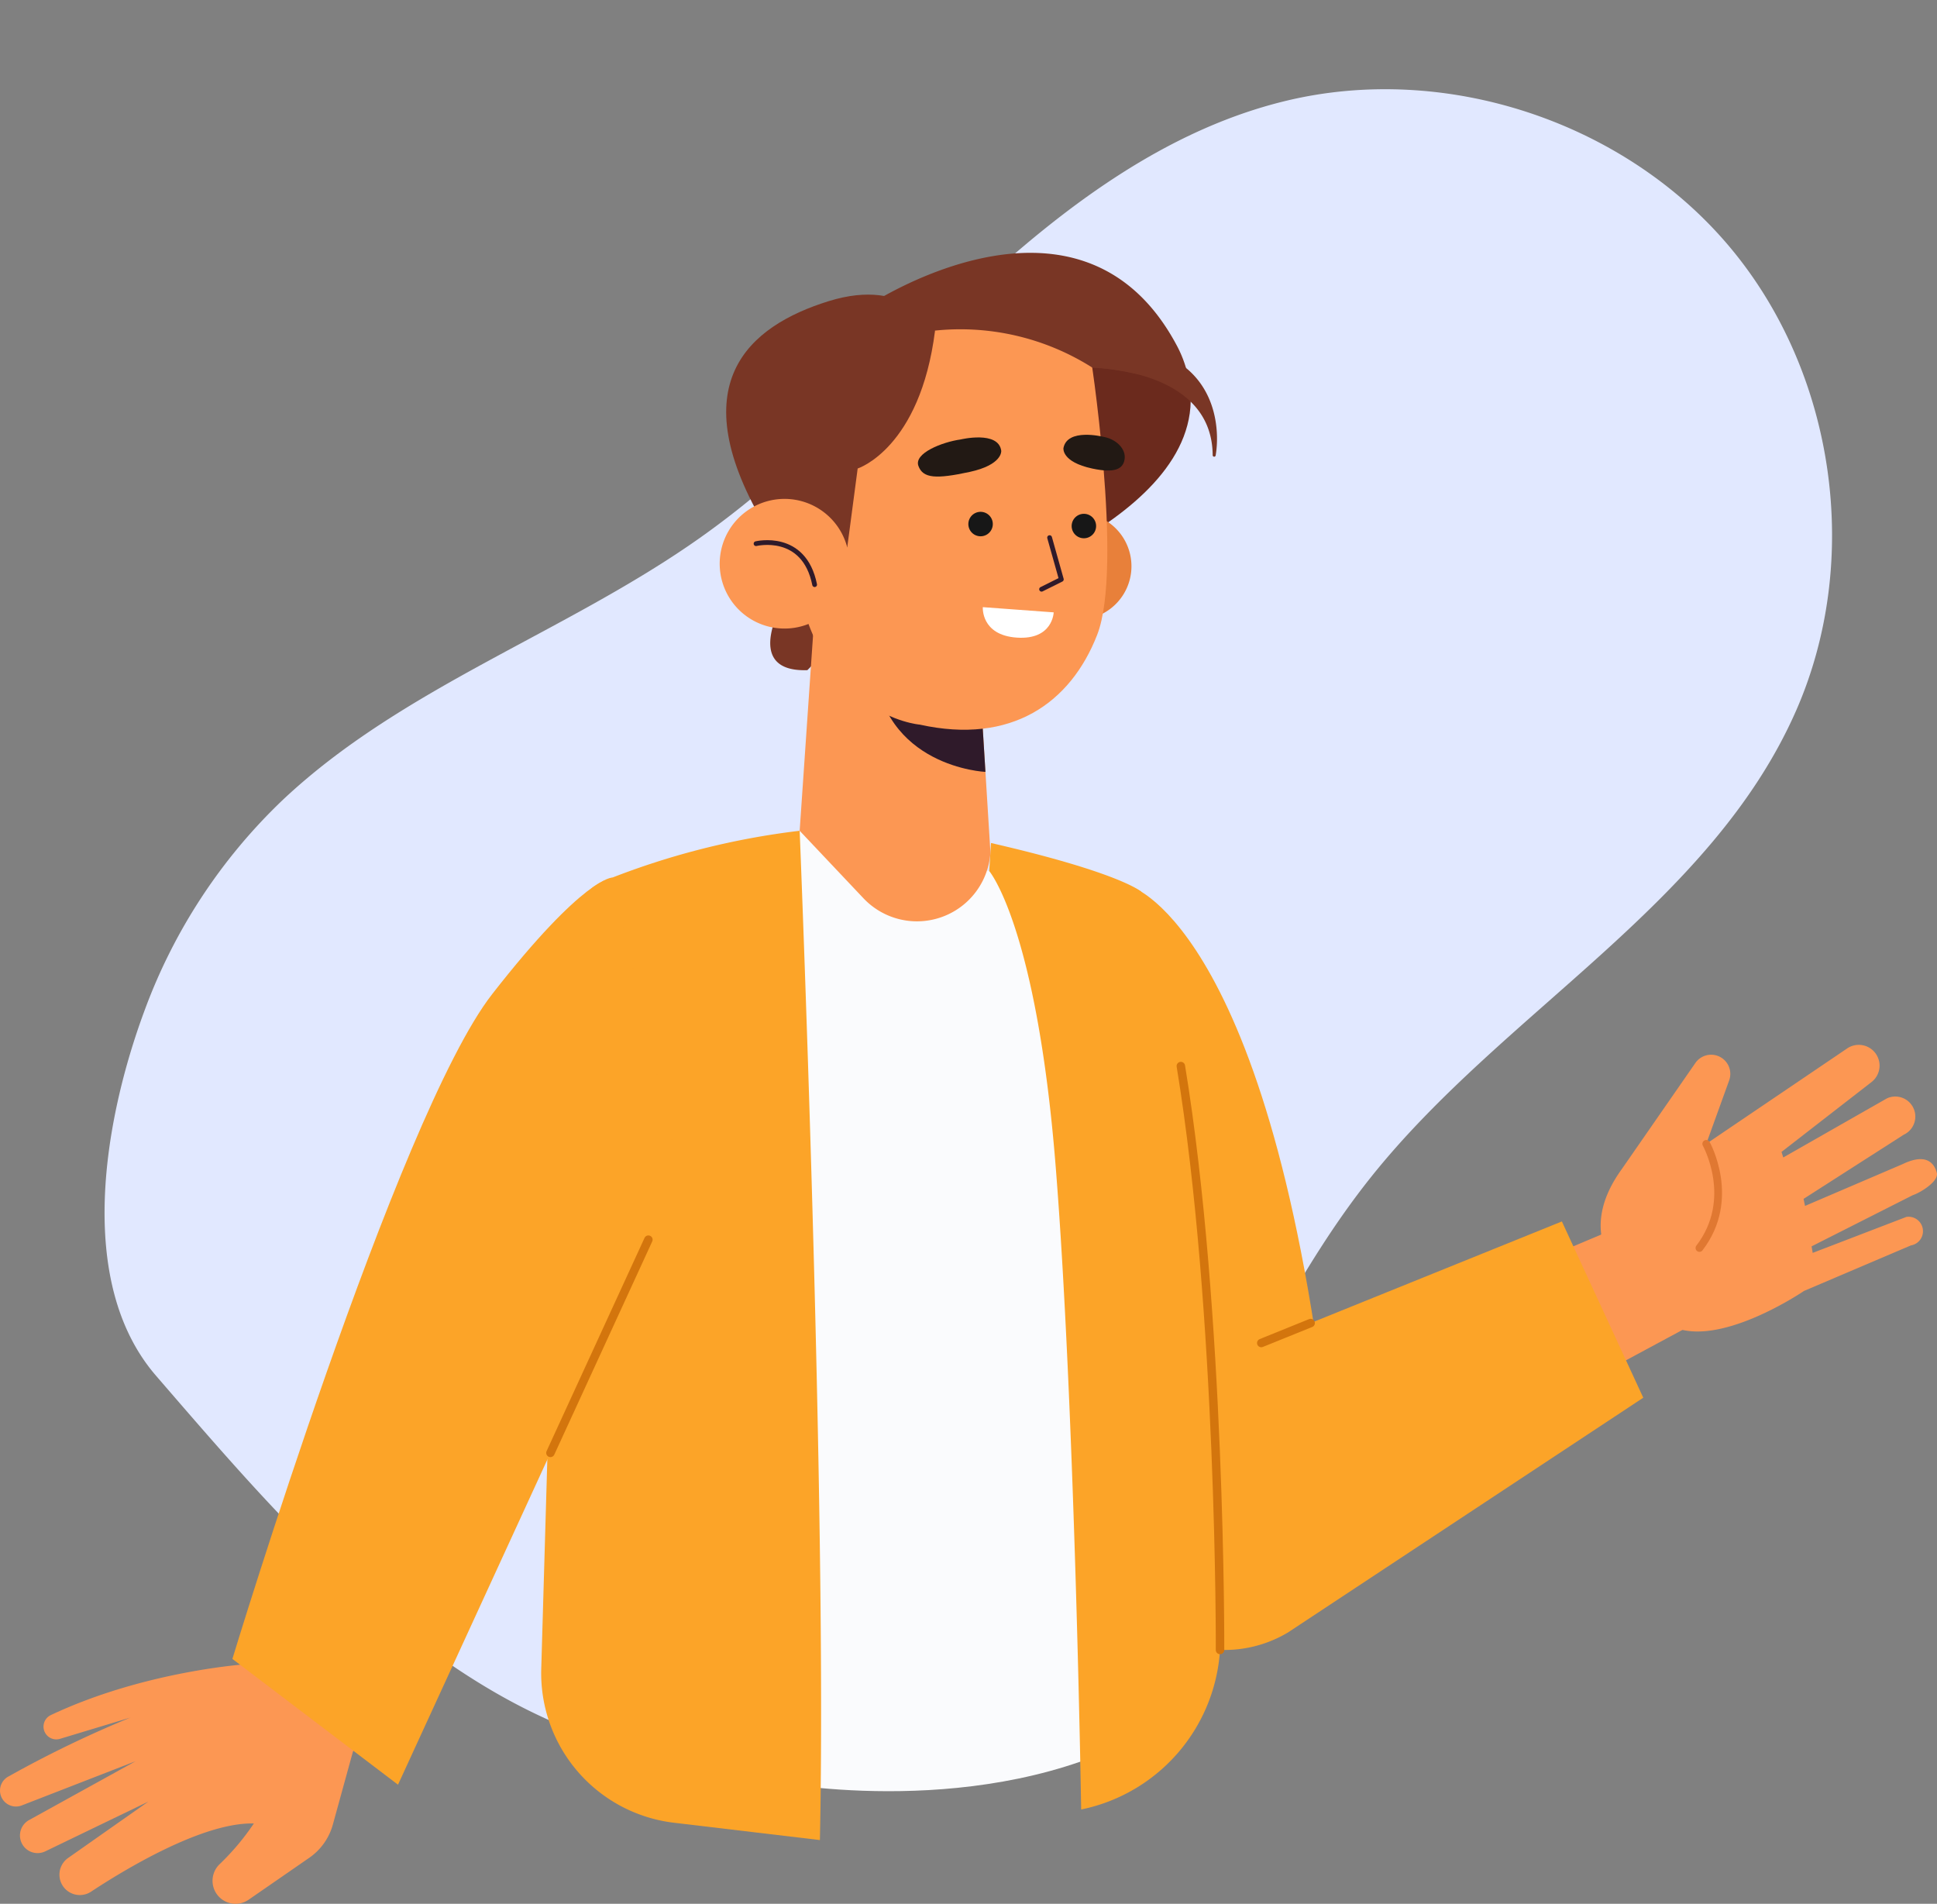 <svg xmlns="http://www.w3.org/2000/svg" xmlns:xlink="http://www.w3.org/1999/xlink" width="400" height="393.075" viewBox="0 0 400 393.075">
  <rect x="0" y="0" width="400" height="393.075" fill="#808080" stroke="none"/>
  <defs>
    <clipPath id="clip-path">
      <rect id="Rectángulo_36082" data-name="Rectángulo 36082" width="400" height="377" transform="translate(1020 1606)" fill="#fff" stroke="#707070" stroke-width="1"/>
    </clipPath>
  </defs>
  <g id="Grupo_157074" data-name="Grupo 157074" transform="translate(-285 -994)">
    <g id="Enmascarar_grupo_145" data-name="Enmascarar grupo 145" transform="translate(-735 -612)" clip-path="url(#clip-path)">
      <path id="Trazado_125318" data-name="Trazado 125318" d="M504.883,356.4c4.009-33.733,22.561-63.912,31.206-96.764,6.474-24.6,7.29-50.267,10.474-75.5s9.137-51,24.26-71.445c20.155-27.252,56.321-41.658,89.693-35.728s62.361,31.914,71.893,64.442c12.293,41.946-6.36,86.455-5.328,130.154.572,24.259,7.224,47.9,11.238,71.834s5.216,49.4-4.558,71.608c-13.065,29.688-44.156,48.511-76.069,54.314-31.752,5.773-64.953.116-96.453-4.958-25.336-4.082-42.263-33.911-50.169-55.943A114.631,114.631,0,0,1,504.883,356.4Z" transform="translate(920.764 1173.566) rotate(40)" fill="#e1e8ff"/>
    </g>
    <g id="Grupo_157023" data-name="Grupo 157023" transform="translate(133.183 -94.829)">
      <g id="Grupo_165920" data-name="Grupo 165920" transform="translate(151.817 1090.617)">
        <g id="Grupo_165921" data-name="Grupo 165921">
          <g id="Grupo_165922" data-name="Grupo 165922">
            <path id="Trazado_151373" data-name="Trazado 151373" d="M144.039,348.494s40.677,8.2,73.947-8.033l11.08-139.618L189.5,160.584l-39.148-8.317-21.561,78.5Z" transform="translate(14.783 17.477)" fill="#fafbfd"/>
            <path id="Trazado_151374" data-name="Trazado 151374" d="M153.629,152.267s5.662,139.385,4.177,208.388l-30.127-3.576a31.093,31.093,0,0,1-27.416-31.78l3.118-107.323,3.417-46.4a10.548,10.548,0,0,1,6.574-9.021,158.024,158.024,0,0,1,40.257-10.291" transform="translate(11.507 17.477)" fill="#fca428"/>
            <path id="Trazado_151375" data-name="Trazado 151375" d="M61.945,289.644,51.168,308.55s-21.179,1.328-40.683,10.535a2.636,2.636,0,0,0,1.887,4.905L26.912,319.6A230.326,230.326,0,0,0,1.658,331.809a3.294,3.294,0,0,0,2.827,5.93l23.5-9.127L6.04,340.733A3.64,3.64,0,0,0,9.381,347.2l21.251-10.257L14.069,348.579a4.211,4.211,0,0,0,4.75,6.954c6.518-4.3,22.939-14.356,33.6-14.072a50.975,50.975,0,0,1-7.03,8.37,4.75,4.75,0,0,0,5.956,7.368l12.518-8.652a12.321,12.321,0,0,0,4.874-6.865L72.9,326.561l18.15-17.17Z" transform="translate(0 33.246)" fill="#fc9753"/>
            <path id="Trazado_151376" data-name="Trazado 151376" d="M121.541,160.931S115.728,160.6,96.693,185C77.1,210.124,43.049,322.259,43.049,322.259l34.2,25.97L135.32,221.834Z" transform="translate(4.941 18.472)" fill="#fca428"/>
            <line id="Línea_475" data-name="Línea 475" y1="44.023" x2="20.225" transform="translate(113.668 254.168)" fill="none" stroke="#d3750d" stroke-linecap="round" stroke-linejoin="round" stroke-width="1.748"/>
            <path id="Trazado_151377" data-name="Trazado 151377" d="M209.775,162.723s29.988,9.349,41.275,119.982l-24.36,17.26Z" transform="translate(24.078 18.677)" fill="#fca428"/>
            <path id="Trazado_151378" data-name="Trazado 151378" d="M301.61,240.145s-10.945-8.43-.764-22.535l15.27-22.017a3.959,3.959,0,0,1,6.907,3.731l-4.709,13.033,28.96-19.607a4.291,4.291,0,0,1,5.232,6.8l-18.65,14.473.363,1.143,21.407-12.2a4.134,4.134,0,0,1,3.459,7.51l-20.673,13.242.3,1.453,20.171-8.636c4.994-2.4,6.55-.054,7.042,1.795.459,1.726-3.3,4.076-4.992,4.639L340.07,233.52l.227,1.348,19.349-7.427a2.979,2.979,0,0,1,.935,5.884l-22.076,9.4s-20.161,13.761-29.3,6Z" transform="translate(34.034 22.027)" fill="#fc9753"/>
            <path id="Trazado_151379" data-name="Trazado 151379" d="M316.215,210.25s6.372,11.377-1.408,21.5" transform="translate(36.134 24.133)" fill="none" stroke="#e07832" stroke-linecap="round" stroke-linejoin="round" stroke-width="1.6"/>
            <path id="Trazado_151380" data-name="Trazado 151380" d="M273.307,238.32l33.226-14.013L320.9,244.453,283.649,264.5Z" transform="translate(31.37 25.746)" fill="#fc9753"/>
            <path id="Trazado_151381" data-name="Trazado 151381" d="M215.213,258.585l83.993-33.963,16.809,36.4-73.308,48.425a25.525,25.525,0,0,1-34.053-7.207c-8.817-12.562-6.994-36.454,6.559-43.654" transform="translate(23.329 25.782)" fill="#fca428"/>
            <line id="Línea_476" data-name="Línea 476" x1="10.199" y2="4.124" transform="translate(260.457 271.382)" fill="none" stroke="#d3750d" stroke-linecap="round" stroke-linejoin="round" stroke-width="1.748"/>
            <path id="Trazado_151382" data-name="Trazado 151382" d="M183.251,160.325s9.711,11.387,13.682,60.547,5.3,133.21,5.3,133.21a35.941,35.941,0,0,0,28.73-36.306c-1.106-36.4-3.727-95.72-9.454-120.807l-5.336-27.233c-.294-1.289-1.547-5.161-1.547-5.161s-4.3-3.918-31.012-10.045Z" transform="translate(21.034 17.737)" fill="#fca428"/>
            <path id="Trazado_151383" data-name="Trazado 151383" d="M226.836,316.406s.259-69.8-8.094-120.564" transform="translate(25.107 22.479)" fill="none" stroke="#d3750d" stroke-linecap="round" stroke-linejoin="round" stroke-width="1.748"/>
            <path id="Trazado_151384" data-name="Trazado 151384" d="M145.861,109.064s-9.57,15.469,4.483,15a15.482,15.482,0,0,0,4.543-13.9Z" transform="translate(16.377 12.518)" fill="#793625"/>
            <path id="Trazado_151385" data-name="Trazado 151385" d="M227.383,73.271a24.669,24.669,0,0,0-2.921-9.214c-20.234-37.4-64.235-7.55-64.235-7.55l7.705,26.206c18.344-11.1,40.168-15.627,59.45-9.442" transform="translate(18.391 5.191)" fill="#793625"/>
            <path id="Trazado_151386" data-name="Trazado 151386" d="M167.139,80.3l8.6,34s53.8-15.451,50.852-43.442c-19.282-6.185-38.373-8.816-59.45,9.442" transform="translate(19.184 7.602)" fill="#6b2a1d"/>
            <path id="Trazado_151387" data-name="Trazado 151387" d="M190.159,107.191a11.032,11.032,0,1,0,7.89-13.458,11.031,11.031,0,0,0-7.89,13.458" transform="translate(21.785 10.717)" fill="#e8803a"/>
            <path id="Trazado_151388" data-name="Trazado 151388" d="M185.492,129.826l2.033,32.773a15.2,15.2,0,0,1-26.222,9.488l-13.171-13.933,3.918-57.188Z" transform="translate(17.003 11.589)" fill="#fc9753"/>
            <path id="Trazado_151389" data-name="Trazado 151389" d="M184.919,143.681s-21.445-.92-23.044-22.542l22.039,6.372Z" transform="translate(18.58 13.904)" fill="#2f1a2a"/>
            <path id="Trazado_151390" data-name="Trazado 151390" d="M208.216,64.374s7.03,44.736,1.533,58.825-17.712,22.711-36.621,18.531c0,0-22.056-1.712-26.052-33.735-6.019-48.211,39.367-69.835,61.14-43.62" transform="translate(16.819 6.097)" fill="#fc9753"/>
            <path id="Trazado_151391" data-name="Trazado 151391" d="M198.577,96.631a2.524,2.524,0,1,0,1.919-3.01,2.523,2.523,0,0,0-1.919,3.01" transform="translate(22.786 10.739)" fill="#171717"/>
            <path id="Trazado_151392" data-name="Trazado 151392" d="M179.441,96.264a2.524,2.524,0,1,0,1.919-3.01,2.524,2.524,0,0,0-1.919,3.01" transform="translate(20.589 10.697)" fill="#171717"/>
            <path id="Trazado_151393" data-name="Trazado 151393" d="M194.6,97.968l2.426,8.626-4.083,2.034" transform="translate(22.146 11.245)" fill="none" stroke="#2f1a2a" stroke-linecap="round" stroke-linejoin="round" stroke-width="0.983"/>
            <path id="Trazado_151394" data-name="Trazado 151394" d="M178.844,79.836s7.842-1.9,8.4,2.343c0,0,.319,2.879-6.543,4.361s-9.629,1.363-10.567-1.259,4.988-4.931,8.708-5.446" transform="translate(19.517 9.115)" fill="#221914"/>
            <path id="Trazado_151395" data-name="Trazado 151395" d="M205.088,79.315s-7.3-1.808-8.09,2.347c0,0-.482,2.843,5.925,4.226,4.664,1.007,6.327.1,6.683-1.8.421-2.259-1.772-4.348-4.518-4.771" transform="translate(22.611 9.059)" fill="#221914"/>
            <path id="Trazado_151396" data-name="Trazado 151396" d="M182.06,110.847l14.634,1.077s-.145,5.718-7.605,5.214-7.029-6.291-7.029-6.291" transform="translate(20.896 12.723)" fill="#fff"/>
            <path id="Trazado_151397" data-name="Trazado 151397" d="M159.52,105.149l2.153-16.285s12.9-4.1,15.98-28.475c0,0-5.413-11.212-21.948-6.083s-30.888,17.087-12.759,47.106Z" transform="translate(15.44 6.079)" fill="#793625"/>
            <path id="Trazado_151398" data-name="Trazado 151398" d="M133.752,107.562a13.386,13.386,0,1,0,9.576-16.332,13.387,13.387,0,0,0-9.576,16.332" transform="translate(15.302 10.421)" fill="#fc9753"/>
            <path id="Trazado_151399" data-name="Trazado 151399" d="M140.051,99.113s9.917-2.432,12.1,8.462" transform="translate(16.075 11.35)" fill="none" stroke="#2f1a2a" stroke-linecap="round" stroke-linejoin="round" stroke-width="0.983"/>
            <path id="Trazado_151400" data-name="Trazado 151400" d="M174.52,60.628a50.885,50.885,0,0,1,32.567,7.7l-3.422-14.472-21.417-2.964-20.435,7.693,5.042.477Z" transform="translate(18.573 5.841)" fill="#793625"/>
            <path id="Trazado_151401" data-name="Trazado 151401" d="M202.623,67.035s24.663.061,24.764,18.032a.31.31,0,0,0,.615.055c1.156-6.676-.085-24.945-27.307-22.814Z" transform="translate(23.036 7.132)" fill="#793625"/>
          </g>
        </g>
      </g>
    </g>
  </g>
</svg>
